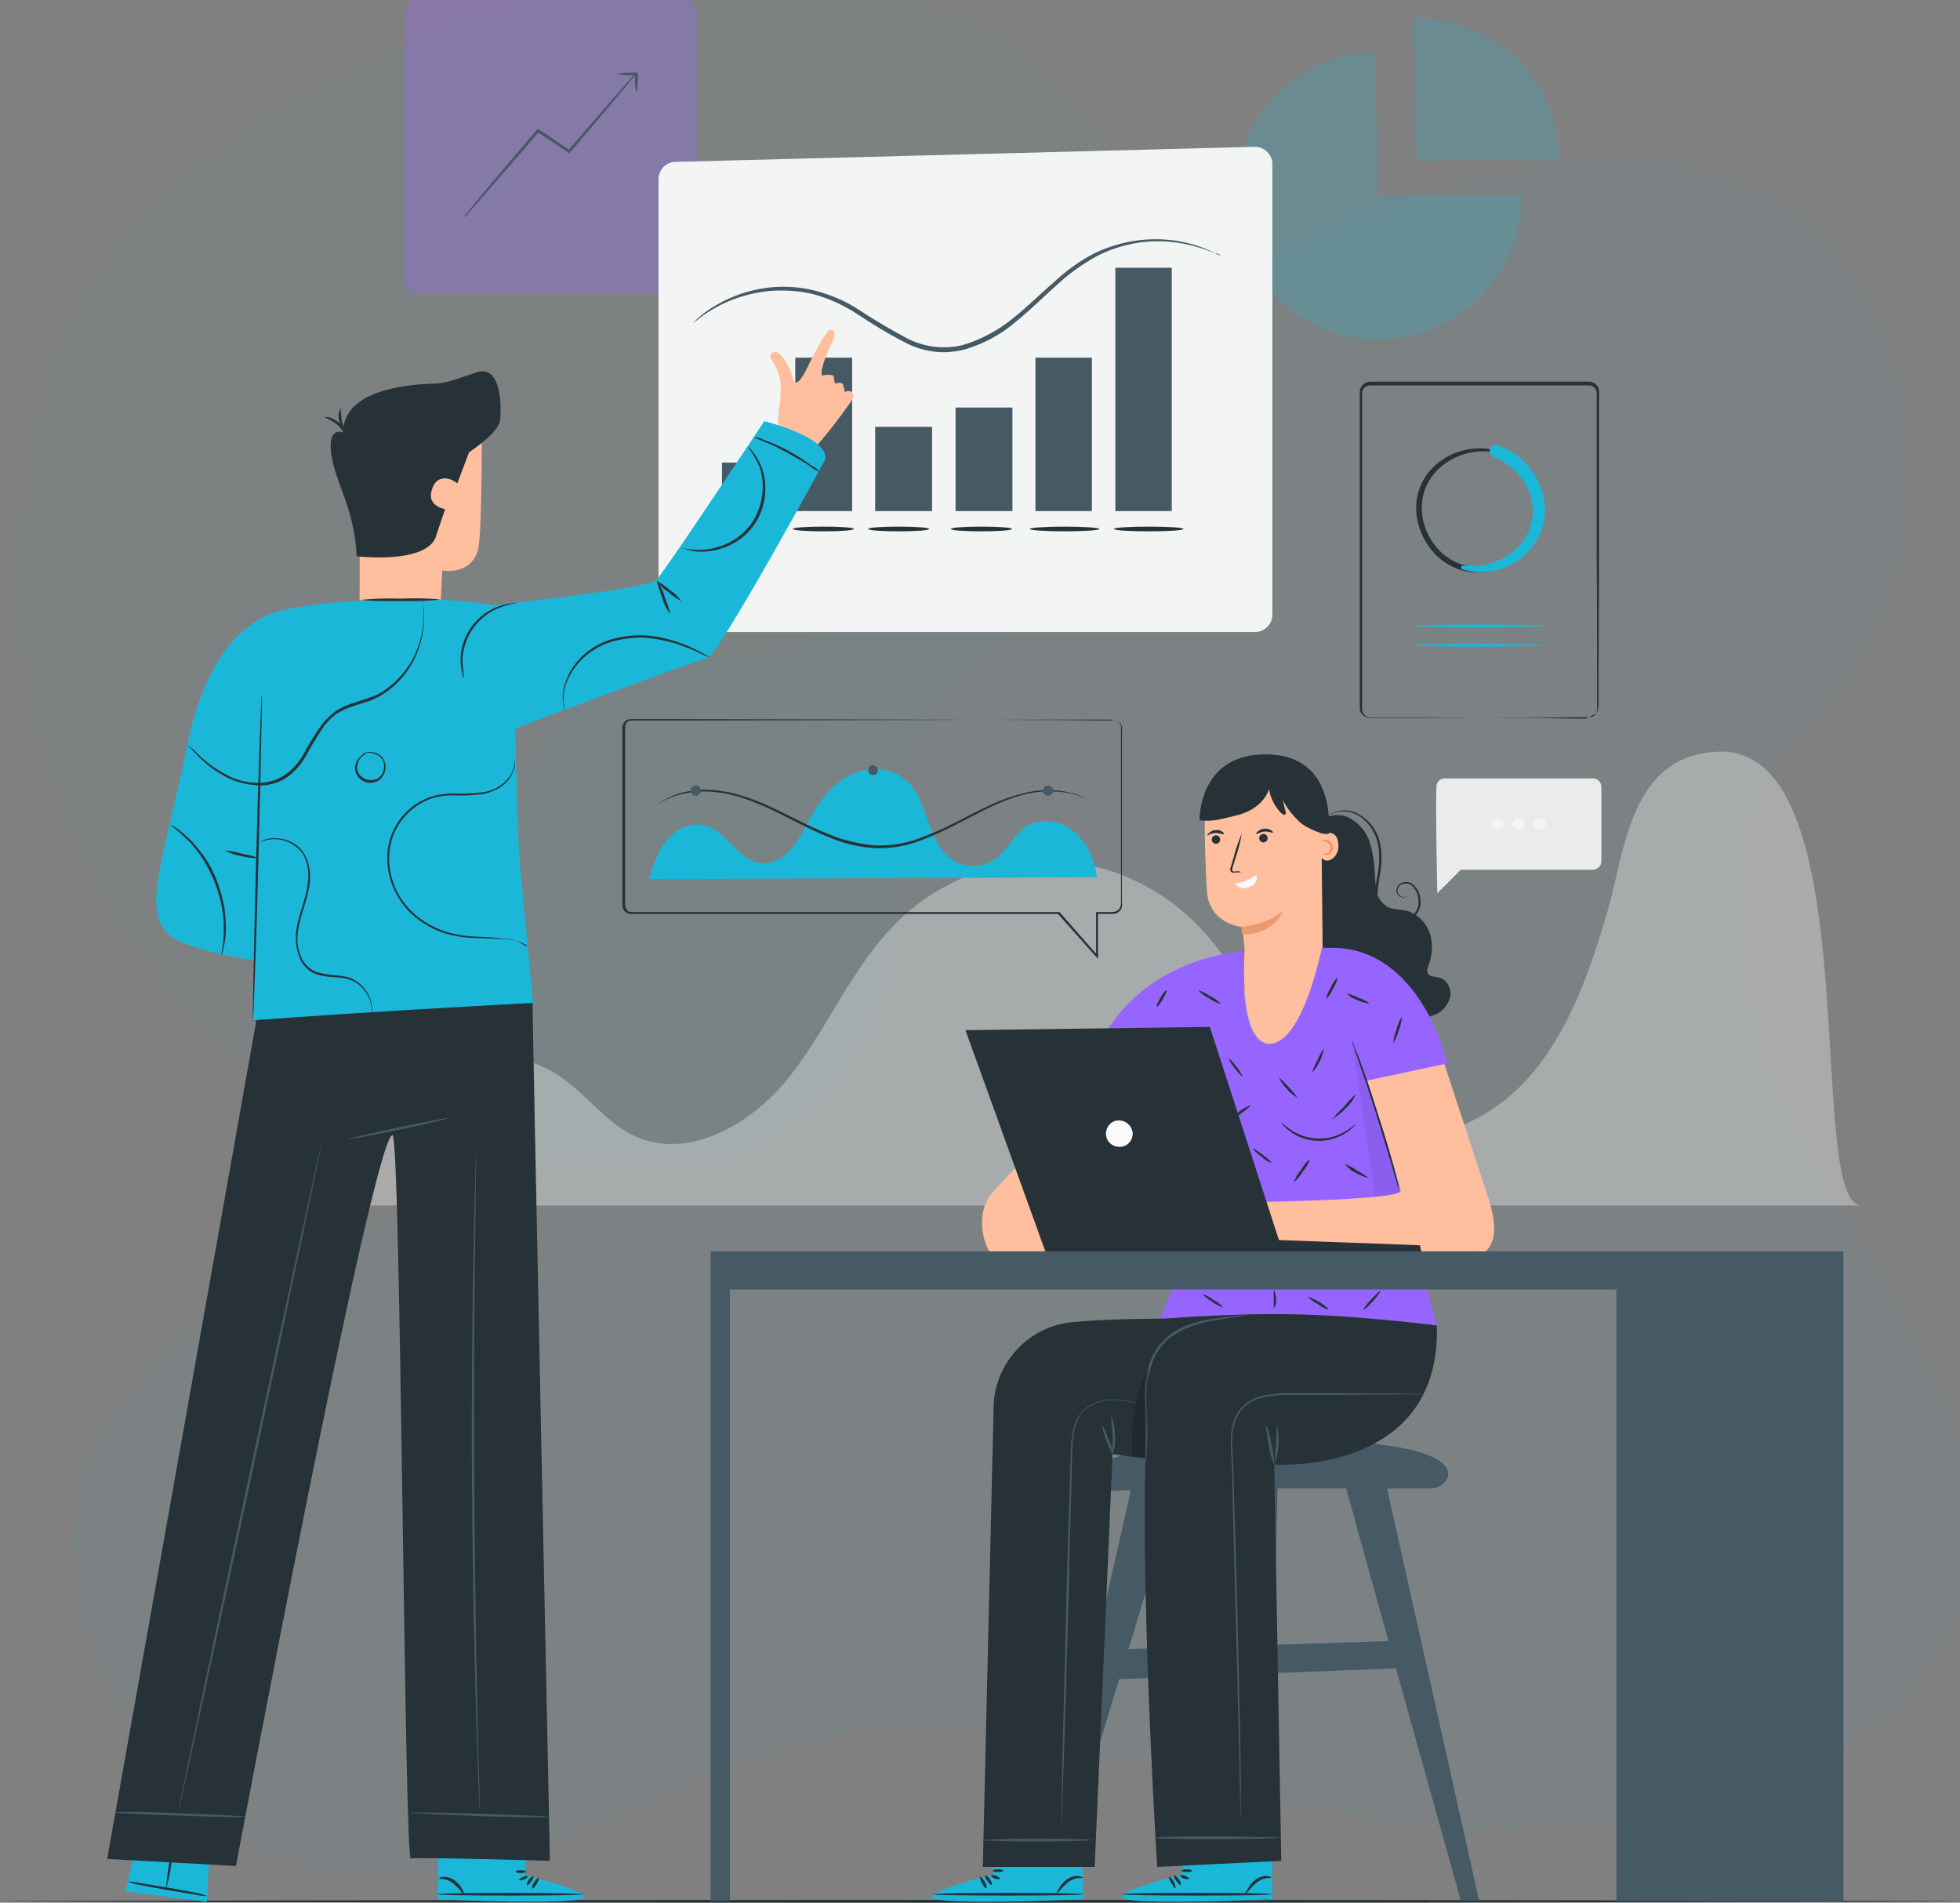 <svg width="545" height="529" viewBox="0 0 545 529" fill="none" xmlns="http://www.w3.org/2000/svg">
<rect x="0" y="0" width="545" height="529" fill="#808080" stroke="none"/>
<g id="Group">
<path id="Vector" opacity="0.03" d="M211.444 322.328C172.313 324.891 131.536 327.272 95.514 311.889C57.297 295.59 30.6 261.161 15.971 223.253C2.988 190.106 2.44 152.38 9.754 117.585C13.046 101.652 18.348 85.903 28.405 73.084C68.634 21.44 129.342 1.296 193.159 -3.1C223.879 -5.297 256.976 -4.931 282.21 12.65C305.432 28.949 316.952 56.785 327.558 83.156C334.872 101.652 342.186 122.896 333.592 140.843C320.427 167.763 280.381 169.228 262.096 193.036C243.993 216.294 254.05 250.539 245.456 278.742C237.044 306.944 207.787 327.638 178.347 325.99" fill="#2AB0D3"/>
<path id="Vector_2" opacity="0.04" d="M169.576 189.188C186.9 179.598 208.026 186.085 225.068 177.905C236.336 172.546 252.11 158.865 260.983 150.12C269.152 142.081 275.49 131.644 283.518 123.323C299.856 106.539 318.447 92.012 338.729 80.165C382.813 54.355 453.375 26.288 499.572 59.714C535.628 85.806 539.712 152.236 514.501 187.778C508.586 196.099 500.84 203.151 495.206 211.613C476.474 239.68 483.234 278.043 497.741 308.508C512.248 339.113 533.656 366.334 544.078 398.632C548.022 410.62 550.276 423.455 548.304 436.007C545.487 454.624 533.234 470.985 517.882 481.986C502.53 492.987 484.22 499.052 465.77 503.142C442.953 508.219 419.291 510.335 395.911 507.937C342.532 502.578 290.983 474.229 237.885 481.845C210.561 485.794 185.632 499.052 159.717 509.066C133.802 519.079 104.929 525.849 78.873 516.4C39.718 502.296 4.93 440.802 27.042 401.594C40.282 378.04 57.183 362.526 81.408 351.101C102.957 340.947 128.027 331.92 137.886 307.943C143.379 294.545 142.393 279.453 141.83 264.926C140.985 236.577 144.928 203.01 169.576 189.188Z" fill="#1BB7D9"/>
<path id="Vector_3" opacity="0.3" d="M115.927 0H190.162C192.123 0 193.822 1.57 193.822 3.664V77.983C193.822 79.945 192.253 81.646 190.162 81.646H115.927C113.967 81.646 112.398 80.076 112.398 77.983V3.664C112.398 1.57 113.967 0 115.927 0Z" fill="#9665FF"/>
<path id="Vector_4" opacity="0.21" d="M383.2 54.431H423.062C423.062 76.412 405.288 94.338 383.2 94.338C361.243 94.338 343.338 76.543 343.338 54.431C343.338 32.711 360.59 15.047 382.285 14.523L383.2 54.431Z" fill="#1BB7D9"/>
<path id="Vector_5" opacity="0.21" d="M393.917 44.749L393.002 4.842C403.588 4.842 413.913 8.898 421.624 16.094C429.074 23.552 433.387 33.496 433.648 44.095L393.917 44.749Z" fill="#1BB7D9"/>
<path id="Vector_6" opacity="0.37" d="M99.732 335.167C100.745 322.391 109.735 302.503 120.877 296.971C132.272 291.44 145.693 292.362 156.202 299.606C163.165 304.479 168.483 311.986 176.08 315.674C191.147 322.918 209.126 312.645 219.635 299.211C230.144 285.776 236.854 269.181 248.756 257.064C272.559 232.961 310.796 233.487 333.966 258.249C334.346 258.644 334.599 258.907 334.979 259.303C343.082 268.391 348.4 279.718 354.984 290.123C361.568 300.528 369.924 310.538 381.193 314.357C396.766 319.626 414.366 311.855 425.381 299.211C436.396 286.566 442.094 269.971 446.905 253.639C451.716 237.307 453.029 209.878 477.788 208.989C520.241 207.464 501.341 335.563 517.801 335.167L482.18 335.167L99.732 335.167Z" fill="#F0F0F0"/>
<path id="Vector_7" d="M176.83 20.15C173.955 20.15 171.733 20.281 171.733 20.543C173.171 20.936 174.739 21.066 176.177 20.936C175.916 21.197 175.524 21.59 175.131 22.113L171.211 26.562L158.141 41.609L152.652 37.814C151.606 37.16 150.691 36.506 149.777 35.982L149.515 35.852L149.254 36.113C143.503 42.917 138.275 48.936 134.616 53.385L130.303 58.618C129.78 59.273 129.257 59.927 128.865 60.581C129.519 60.058 130.041 59.534 130.564 58.88L135.008 53.777C138.798 49.459 143.895 43.571 149.646 36.898L152.26 38.599L158.01 42.394L158.272 42.656L158.533 42.394L171.603 26.954L175.393 22.375C175.916 21.721 176.177 21.328 176.438 21.066H176.569C176.438 22.636 176.569 24.076 176.961 25.646C177.223 25.646 177.353 23.422 177.353 20.674V20.281L176.83 20.15Z" fill="#455A64"/>
<path id="Vector_8" d="M399.405 218.639C399.144 225.967 399.667 248.341 399.667 248.341L406.201 241.799H442.927C444.234 241.799 445.279 240.752 445.279 239.443V218.77C445.279 217.462 444.234 216.415 442.927 216.415H401.758C400.451 216.415 399.536 217.331 399.405 218.639Z" fill="#EBEBEB"/>
<path id="Vector_9" d="M418.226 229.107C418.226 230.023 417.442 230.808 416.527 230.808C415.612 230.808 414.828 230.023 414.828 229.107C414.828 228.191 415.612 227.406 416.527 227.406C417.442 227.275 418.226 228.06 418.226 229.107C418.226 228.976 418.226 228.976 418.226 229.107Z" fill="#F3F4F4"/>
<path id="Vector_10" d="M424.107 229.107C424.107 230.023 423.323 230.808 422.408 230.808C421.493 230.808 420.709 230.023 420.709 229.107C420.709 228.191 421.493 227.406 422.408 227.406C423.323 227.275 424.107 228.06 424.107 229.107C424.107 228.976 424.107 228.976 424.107 229.107Z" fill="#F3F4F4"/>
<path id="Vector_11" d="M429.857 229.107C429.857 230.023 429.073 230.808 428.158 230.808C427.243 230.808 426.459 230.023 426.459 229.107C426.459 228.191 427.243 227.406 428.158 227.406C429.073 227.275 429.857 228.06 429.857 229.107Z" fill="#F3F4F4"/>
<g id="freepik  Floor  inject 2 1">
<path id="Vector_12" d="M545 528.607C545 528.738 422.93 529 272.5 529C122.07 529 0 528.738 0 528.607C0 528.477 121.939 528.215 272.5 528.215C423.061 528.215 545 528.477 545 528.607Z" fill="#263238"/>
</g>
<g id="freepik  Charts  inject 2 1">
<path id="Vector_13" d="M441.62 199.536C441.881 199.536 442.142 199.406 442.404 199.406C443.188 199.144 443.711 198.621 443.972 197.836C444.103 197.312 444.233 196.658 444.103 196.135C444.103 195.48 444.103 194.826 444.103 194.041C444.103 192.471 444.103 190.77 444.103 188.807C444.103 180.826 444.103 169.442 443.972 155.311C443.972 148.246 443.972 140.526 443.972 132.152C443.972 127.965 443.972 123.647 443.972 119.199C443.972 116.974 443.972 114.75 443.972 112.395C443.972 111.348 443.972 110.04 443.972 108.993C443.841 107.946 442.926 107.161 441.881 107.161H380.977C379.801 107.161 378.755 108.077 378.755 109.385C378.755 110.694 378.755 112.002 378.755 113.441V136.993C378.755 147.199 378.755 157.012 378.755 166.433C378.755 175.854 378.755 184.751 378.755 192.994V196.135C378.755 196.658 378.755 197.181 378.755 197.574C378.886 197.966 379.016 198.49 379.409 198.751C379.67 199.144 380.062 199.275 380.585 199.406C381.108 199.536 381.5 199.536 382.022 199.536H396.007L429.465 199.667L438.614 199.798H440.966L441.62 199.536C441.62 199.406 441.358 199.406 440.835 199.406H438.483L429.334 199.536L395.876 199.667H384.767H381.892C381.369 199.667 380.846 199.667 380.323 199.536C379.801 199.406 379.278 199.144 378.886 198.751C378.494 198.359 378.232 197.836 378.102 197.312C378.102 196.789 378.102 196.265 378.102 195.742V192.602C378.102 184.228 378.102 175.33 378.102 166.041C378.102 156.751 378.102 146.807 378.102 136.601C378.102 131.498 378.102 126.395 378.102 121.03V113.049C378.102 111.741 378.102 110.432 378.102 108.993C378.102 107.423 379.409 106.114 381.108 106.114H442.012C443.319 106.245 444.495 107.161 444.626 108.469C444.756 109.778 444.626 110.825 444.626 112.002V118.675C444.626 123.124 444.626 127.442 444.626 131.629C444.626 140.003 444.626 147.722 444.626 154.788C444.626 168.919 444.495 180.433 444.495 188.284C444.495 190.247 444.495 192.078 444.495 193.518C444.495 194.303 444.495 194.957 444.495 195.611C444.495 196.265 444.495 196.789 444.364 197.312C444.103 198.097 443.449 198.621 442.665 198.882C442.273 199.406 441.881 199.536 441.62 199.536Z" fill="#263238"/>
<path id="Vector_14" d="M415.48 125.087C406.593 123.124 396.791 127.965 394.308 137.124C391.955 145.891 397.706 156.227 406.593 158.583C415.611 160.807 424.76 155.835 428.027 147.068C431.164 137.648 425.152 127.573 416.003 124.563C414.958 124.171 414.566 125.872 415.611 126.264C423.322 129.143 428.942 137.517 426.59 145.891C424.368 153.872 415.088 159.237 407.116 157.143C399.405 155.05 394.439 146.807 395.484 139.218C396.66 129.797 406.593 124.171 415.48 125.741C415.742 125.61 415.873 125.217 415.48 125.087Z" fill="#263238"/>
<path id="Vector_15" d="M406.724 158.321C416.134 161.069 425.936 155.835 428.942 146.545C431.686 136.994 425.544 126.657 416.264 123.778C414.173 123.124 413.389 126.264 415.35 127.05C423.191 130.19 428.419 138.695 425.282 147.069C422.538 154.527 414.304 158.059 406.724 157.274C406.201 157.274 406.07 158.19 406.724 158.321Z" fill="#1BB7D9"/>
<path id="Vector_16" d="M429.336 174.021C429.336 174.152 421.232 174.414 411.3 174.414C401.367 174.414 393.264 174.283 393.264 174.021C393.264 173.76 401.367 173.629 411.3 173.629C421.232 173.629 429.336 173.76 429.336 174.021Z" fill="#1BB7D9"/>
<path id="Vector_17" d="M429.336 179.387C429.336 179.518 421.232 179.779 411.3 179.779C401.367 179.779 393.264 179.648 393.264 179.387C393.264 179.125 401.367 178.994 411.3 178.994C421.232 178.994 429.336 179.256 429.336 179.387Z" fill="#1BB7D9"/>
<path id="Vector_18" d="M183.105 49.851V170.882C183.105 173.629 185.327 175.723 187.941 175.723H348.958C351.703 175.723 353.794 173.499 353.794 170.882V45.664C353.794 42.917 351.572 40.823 348.958 40.823H348.827L187.81 45.01C185.197 45.01 183.105 47.235 183.105 49.851Z" fill="#F3F4F4"/>
<path id="Vector_19" d="M339.416 71.049C339.416 71.179 337.325 70.002 333.404 68.824C327.914 67.123 322.033 66.6 316.283 67.516C312.362 68.17 308.572 69.348 305.043 71.179C300.991 73.404 297.332 76.021 293.934 79.161C290.274 82.432 286.745 85.965 282.563 89.367C278.381 93.03 273.414 95.647 268.056 97.217C265.311 97.871 262.436 98.133 259.561 97.741C256.816 97.348 254.202 96.563 251.719 95.255C247.145 92.899 242.832 90.282 238.519 87.404C234.729 84.918 230.546 82.955 226.103 81.778C222.313 80.862 218.261 80.6 214.34 80.862C208.59 81.385 202.97 83.086 198.003 86.096C194.474 88.189 192.906 89.89 192.775 89.759C193.167 89.367 193.56 88.974 193.952 88.582C195.128 87.535 196.435 86.488 197.742 85.703C206.237 80.208 216.562 78.376 226.364 80.731C230.938 81.909 235.251 83.74 239.172 86.357C243.355 89.105 247.798 91.722 252.242 94.077C257.078 96.563 262.567 97.217 267.795 95.909C273.022 94.339 277.727 91.722 281.91 88.32C285.961 85.049 289.621 81.385 293.28 78.245C296.678 75.105 300.468 72.357 304.651 70.263C308.31 68.562 312.231 67.385 316.152 66.862C322.033 66.076 327.914 66.6 333.534 68.562C335.103 69.086 336.54 69.74 337.847 70.394C338.501 70.394 339.024 70.656 339.416 71.049Z" fill="#455A64"/>
<path id="Vector_20" d="M236.951 99.441H221.137V142.096H236.951V99.441Z" fill="#455A64"/>
<path id="Vector_21" d="M303.605 99.441H287.922V142.096H303.605V99.441Z" fill="#455A64"/>
<path id="Vector_22" d="M325.824 74.45H310.141V142.096H325.824V74.45Z" fill="#455A64"/>
<path id="Vector_23" d="M216.562 128.619H200.748V143.012H216.562V128.619Z" fill="#455A64"/>
<path id="Vector_24" d="M259.17 118.675H243.355V142.096H259.17V118.675Z" fill="#455A64"/>
<path id="Vector_25" d="M281.517 113.311H265.703V142.096H281.517V113.311Z" fill="#455A64"/>
<path id="Vector_26" d="M237.475 147.068C237.475 147.461 233.685 147.723 228.98 147.723C224.275 147.723 220.484 147.461 220.484 147.068C220.484 146.676 224.275 146.414 228.98 146.414C233.685 146.414 237.475 146.676 237.475 147.068Z" fill="#263238"/>
<path id="Vector_27" d="M217.869 147.068C217.869 147.461 214.079 147.723 209.374 147.723C204.669 147.723 200.879 147.461 200.879 147.068C200.879 146.676 204.669 146.414 209.374 146.414C214.079 146.414 217.869 146.676 217.869 147.068Z" fill="#263238"/>
<path id="Vector_28" d="M329.091 147.068C329.091 147.461 324.778 147.723 319.419 147.723C314.061 147.723 309.748 147.461 309.748 147.068C309.748 146.676 314.061 146.414 319.419 146.414C324.778 146.414 329.091 146.676 329.091 147.068Z" fill="#263238"/>
<path id="Vector_29" d="M296.025 147.723C301.366 147.723 305.696 147.43 305.696 147.068C305.696 146.707 301.366 146.414 296.025 146.414C290.684 146.414 286.354 146.707 286.354 147.068C286.354 147.43 290.684 147.723 296.025 147.723Z" fill="#263238"/>
<path id="Vector_30" d="M281.387 147.068C281.387 147.461 277.597 147.723 272.892 147.723C268.187 147.723 264.396 147.461 264.396 147.068C264.396 146.676 268.187 146.414 272.892 146.414C277.597 146.414 281.387 146.676 281.387 147.068Z" fill="#263238"/>
<path id="Vector_31" d="M258.385 147.068C258.385 147.461 254.595 147.723 249.89 147.723C245.185 147.723 241.395 147.461 241.395 147.068C241.395 146.676 245.185 146.414 249.89 146.414C254.595 146.414 258.385 146.676 258.385 147.068Z" fill="#263238"/>
<path id="Vector_32" d="M309.748 200.19H310.01C310.271 200.19 310.533 200.321 310.794 200.452C311.186 200.714 311.578 200.975 311.709 201.368C311.97 201.891 312.101 202.546 311.97 203.2C311.97 205.948 311.97 210.004 311.97 215.237C311.97 220.471 311.97 226.882 311.97 234.341C311.97 238.135 311.97 242.06 311.97 246.247V251.088C312.101 251.743 311.97 252.266 311.709 252.789C311.447 253.313 310.925 253.705 310.271 253.967C309.748 254.098 309.095 254.098 308.441 254.098H305.043L305.305 253.836C305.305 257.631 305.305 261.687 305.305 265.874V266.528L304.782 266.005L294.065 253.967L294.326 254.098H184.281H176.57C176.178 254.098 175.786 254.098 175.263 254.098C174.74 254.098 174.348 253.836 173.956 253.575C173.564 253.313 173.302 252.789 173.172 252.397C173.041 252.135 173.041 251.874 173.041 251.612V223.742C173.041 217.331 173.041 210.92 173.041 204.639V202.284C173.041 201.368 173.564 200.583 174.348 200.19C174.74 199.929 175.263 199.929 175.655 199.929H188.071L251.328 200.06L293.934 200.19L305.566 200.321H308.572L309.748 200.19L308.703 200.06H305.697H294.065L251.458 200.19L188.202 200.321H175.786C175.394 200.321 175.132 200.321 174.871 200.452C174.217 200.714 173.825 201.368 173.825 202.022V223.742C173.825 230.284 173.825 236.827 173.825 243.5V251.088C173.825 251.481 173.825 251.874 173.956 252.266C174.087 252.659 174.217 252.92 174.479 253.182C174.74 253.444 175.132 253.575 175.524 253.575H184.412H294.457H294.588L294.718 253.705L305.305 265.743L304.782 265.874C304.782 261.687 304.782 257.631 304.782 253.836V253.575H308.441C308.964 253.575 309.487 253.575 310.141 253.444C310.663 253.313 311.055 252.92 311.317 252.528C311.578 252.135 311.709 251.612 311.709 250.958C311.709 250.434 311.709 249.911 311.709 249.257V245.986C311.709 241.799 311.709 237.742 311.709 234.079C311.709 226.621 311.709 220.209 311.709 214.976C311.709 209.742 311.709 205.686 311.709 202.938C311.84 202.284 311.709 201.761 311.447 201.237C311.317 200.845 310.925 200.583 310.533 200.321C310.402 200.321 310.01 200.19 309.748 200.19Z" fill="#263238"/>
<path id="Vector_33" d="M180.49 244.415C181.536 240.621 182.843 236.696 185.457 233.555C188.071 230.415 192.122 228.452 196.043 229.499C202.186 231.069 205.061 239.182 211.334 239.967C214.732 240.49 218.131 238.397 220.352 235.649C222.574 232.901 224.012 229.761 225.711 226.621C228.325 222.041 231.723 217.854 236.428 215.499C241.133 213.144 247.145 213.144 251.327 216.415C258.385 221.91 257.339 234.21 264.919 239.051C268.579 241.406 273.415 241.275 276.943 238.658C280.342 236.172 281.91 231.985 285.439 229.761C289.49 227.144 295.11 228.191 298.77 231.331C302.429 234.471 304.389 239.182 305.043 243.892" fill="#1BB7D9"/>
<path id="Vector_34" d="M302.43 222.303C302.3 222.303 302.169 222.303 302.169 222.173L301.254 221.78C300.078 221.257 298.901 220.864 297.725 220.602C293.282 219.687 288.707 219.817 284.394 220.995C281.388 221.78 278.513 222.958 275.638 224.266C272.632 225.705 269.495 227.406 266.097 229.107C262.568 230.939 258.909 232.64 255.249 233.948C251.198 235.388 246.885 236.042 242.572 235.78C238.259 235.388 234.077 234.341 230.156 232.64C226.365 231.07 222.706 229.238 219.439 227.537C212.773 224.135 206.369 221.257 200.749 220.472C196.306 219.687 191.731 219.948 187.418 221.387C185.85 221.911 184.412 222.696 182.975 223.612C183.105 223.481 183.105 223.481 183.236 223.35L184.02 222.827C185.066 222.173 186.111 221.649 187.288 221.126C191.601 219.556 196.175 219.163 200.749 219.948C206.5 220.733 212.904 223.481 219.569 226.883C222.967 228.584 226.496 230.416 230.286 231.855C234.207 233.556 238.259 234.472 242.572 234.995C246.754 235.257 250.936 234.734 254.988 233.294C258.647 231.986 262.307 230.416 265.836 228.584C269.234 226.883 272.37 225.182 275.507 223.743C278.382 222.434 281.258 221.387 284.394 220.602C288.838 219.425 293.412 219.294 297.856 220.472C299.424 220.733 300.993 221.518 302.43 222.303Z" fill="#263238"/>
<path id="Vector_35" d="M244.139 214.06C244.139 214.845 243.616 215.5 242.832 215.5C242.048 215.5 241.395 214.976 241.395 214.191C241.395 213.406 241.917 212.752 242.701 212.752C243.486 212.752 244.008 213.275 244.139 214.06Z" fill="#455A64"/>
<path id="Vector_36" d="M194.868 219.817C194.868 220.602 194.214 221.257 193.43 221.257C192.646 221.257 191.992 220.602 191.992 219.817C191.992 219.032 192.646 218.378 193.43 218.378C194.214 218.378 194.737 218.901 194.868 219.556C194.868 219.686 194.868 219.817 194.868 219.817Z" fill="#455A64"/>
<path id="Vector_37" d="M292.889 219.817C292.889 220.602 292.236 221.257 291.451 221.257C290.667 221.257 290.014 220.602 290.014 219.817C290.014 219.032 290.667 218.378 291.451 218.378C292.236 218.509 292.889 219.032 292.889 219.817Z" fill="#455A64"/>
</g>
<g id="freepik  character 2  inject 2 1">
<path id="Vector_38" d="M385.682 413.858H397.967C403.718 413.858 415.872 398.811 349.479 400.512C305.827 401.69 302.951 408.101 305.173 411.895C306.219 413.596 308.179 414.643 310.27 414.512C311.316 414.381 312.754 414.381 314.453 414.381L313.407 418.961L289.098 526.514L293.28 526.122L311.185 466.85L345.427 465.541L347.388 528.477H352.746L354.053 465.149H354.184L357.843 465.018L388.165 463.84L406.201 528.477H411.298L385.682 413.858ZM313.799 458.476L325.823 418.961L327.13 414.512C332.096 414.512 337.978 414.381 343.859 414.381L345.166 457.56L313.799 458.476ZM358.889 457.167H357.582L354.315 457.298L355.23 413.858H374.311L386.074 456.251L358.889 457.167Z" fill="#455A64"/>
<g  >
<path id="laptop-light" d="M276.159 521.15V507.28L300.991 507.149L301.121 527.953L299.553 528.084C292.626 528.477 264.657 529.393 259.952 527.953C255.117 526.383 276.159 521.15 276.159 521.15Z" fill="#1BB7D9"/>
</g>
<path id="Vector_40" d="M259.561 526.645C259.561 526.907 268.84 527.038 280.341 527.038C291.842 527.038 301.122 526.907 301.122 526.645C301.122 526.384 291.842 526.253 280.341 526.253C268.84 526.253 259.561 526.384 259.561 526.645Z" fill="#263238"/>
<path id="Vector_41" d="M275.767 524.029C276.029 523.898 275.767 523.244 275.245 522.459C274.722 521.673 274.068 521.281 273.938 521.543C273.807 521.804 274.068 522.328 274.591 522.982C275.114 523.636 275.506 524.159 275.767 524.029Z" fill="#263238"/>
<path id="Vector_42" d="M274.198 524.944C274.459 524.814 274.329 524.028 273.806 523.113C273.283 522.197 272.63 521.673 272.499 521.804C272.368 521.935 272.63 522.72 273.022 523.505C273.414 524.29 273.936 525.075 274.198 524.944Z" fill="#263238"/>
<path id="Vector_43" d="M293.672 526.514C293.803 526.514 294.195 526.252 294.717 525.598C295.371 524.813 296.155 524.028 296.939 523.374C297.723 522.72 298.638 522.327 299.684 522.196C300.468 522.065 300.991 522.196 300.991 522.065C300.991 521.935 300.599 521.673 299.684 521.542C298.508 521.542 297.462 521.935 296.547 522.589C295.632 523.243 294.979 524.159 294.456 525.075C293.803 525.991 293.672 526.514 293.672 526.514Z" fill="#263238"/>
<path id="Vector_44" d="M275.636 521.411C275.505 521.542 275.897 522.065 276.682 522.327C277.466 522.589 277.989 522.458 278.119 522.327C278.25 522.196 277.597 521.804 277.074 521.542C276.551 521.28 275.767 521.28 275.636 521.411Z" fill="#263238"/>
<path id="Vector_45" d="M276.029 520.104C276.029 520.365 276.683 520.496 277.467 520.496C278.251 520.496 279.035 520.365 278.905 520.104C278.774 519.842 278.251 519.711 277.467 519.711C276.683 519.711 276.16 519.842 276.029 520.104Z" fill="#263238"/>
<path id="Vector_46" d="M328.698 521.15V507.28L353.661 507.149L353.792 527.953L352.223 528.084C345.296 528.477 317.328 529.393 312.753 527.953C307.656 526.383 328.698 521.15 328.698 521.15Z" fill="#1BB7D9"/>
<path id="Vector_47" d="M312.102 526.645C312.102 526.907 321.381 527.038 332.882 527.038C344.383 527.038 353.663 526.907 353.663 526.645C353.663 526.384 344.383 526.253 332.882 526.253C321.512 526.253 312.102 526.384 312.102 526.645Z" fill="#263238"/>
<path id="Vector_48" d="M328.306 524.029C328.568 523.898 328.306 523.244 327.784 522.459C327.261 521.673 326.607 521.281 326.477 521.543C326.346 521.804 326.607 522.328 327.13 522.982C327.653 523.636 328.045 524.159 328.306 524.029Z" fill="#263238"/>
<path id="Vector_49" d="M326.738 524.944C327 524.814 326.869 524.028 326.346 523.113C325.823 522.197 325.17 521.673 325.039 521.804C324.908 521.935 325.17 522.72 325.693 523.505C326.215 524.29 326.477 525.075 326.738 524.944Z" fill="#263238"/>
<path id="Vector_50" d="M346.212 526.514C346.343 526.514 346.735 526.252 347.258 525.598C347.911 524.813 348.696 524.028 349.48 523.374C350.264 522.72 351.179 522.327 352.224 522.196C353.009 522.065 353.531 522.196 353.531 522.065C353.531 521.935 353.139 521.673 352.224 521.542C351.048 521.542 350.003 521.935 349.088 522.589C348.173 523.243 347.519 524.159 346.997 525.075C346.343 525.991 346.082 526.514 346.212 526.514Z" fill="#263238"/>
<path id="Vector_51" d="M328.175 521.411C328.044 521.542 328.437 522.065 329.221 522.327C330.005 522.589 330.528 522.458 330.658 522.327C330.789 522.196 330.136 521.804 329.613 521.542C329.09 521.28 328.306 521.28 328.175 521.411Z" fill="#263238"/>
<path id="Vector_52" d="M328.568 520.104C328.568 520.365 329.222 520.496 330.006 520.496C330.79 520.496 331.574 520.365 331.444 520.104C331.313 519.842 330.79 519.711 330.006 519.711C329.222 519.711 328.568 519.842 328.568 520.104Z" fill="#263238"/>
<path id="Vector_53" d="M400.058 271.762C399.013 271.5 397.706 271.631 397.183 270.846C396.529 270.061 397.052 269.014 397.314 268.098C398.359 265.22 398.49 261.949 397.444 259.07C396.66 257.107 395.353 255.537 393.654 254.36C393.916 254.098 394.177 253.836 394.308 253.575C394.83 252.659 395.092 251.743 394.961 250.696C395.092 248.864 394.308 247.163 393.001 245.986C391.824 244.939 390.125 244.939 388.949 245.986C388.165 246.771 388.034 248.079 388.818 248.995C388.818 248.995 388.818 248.995 388.949 249.126C389.472 249.519 390.256 249.649 390.91 249.388C391.302 249.126 391.432 248.864 391.432 248.864C391.302 248.995 391.04 249.126 390.91 249.257C390.256 249.519 389.603 249.388 389.08 248.864C388.426 248.21 388.426 247.033 389.08 246.378L389.211 246.247C390.256 245.332 391.824 245.462 392.739 246.378C393.916 247.556 394.438 249.126 394.438 250.827C394.438 251.743 394.177 252.659 393.785 253.313C393.654 253.575 393.393 253.836 393.131 254.098C392.478 253.706 391.694 253.313 390.91 253.182C389.211 252.79 387.381 252.92 385.812 252.135C384.506 251.35 383.591 250.173 383.068 248.864C383.068 248.733 383.068 248.603 383.068 248.341C383.199 246.117 383.591 243.761 383.983 241.537C384.244 239.313 384.244 237.088 383.852 234.995C383.199 231.2 380.977 228.06 377.579 226.228C375.357 225.051 372.612 225.051 370.39 226.098C369.737 226.359 369.214 226.752 368.691 227.275L368.43 227.537C367.646 227.929 366.992 228.453 366.47 229.107L362.418 265.481L391.955 283.538C394.308 283.407 396.53 283.014 398.751 282.229C400.973 281.444 402.541 279.612 403.195 277.388C403.718 274.771 402.411 272.416 400.058 271.762ZM380.715 233.686C379.67 230.808 377.448 228.453 374.703 227.144C372.743 226.359 370.652 226.49 368.691 227.275C369.214 226.883 369.737 226.49 370.39 226.228C372.612 225.312 375.226 225.443 377.317 226.49C380.454 228.322 382.545 231.331 383.199 234.995C383.591 237.088 383.591 239.182 383.329 241.275C383.199 242.976 382.676 244.546 382.545 246.378C382.414 245.201 382.284 243.892 382.284 242.584C382.153 239.574 381.63 236.565 380.715 233.686Z" fill="#263238"/>
<path id="Vector_54" d="M371.96 233.556C371.829 232.902 371.437 232.247 370.784 231.855C369.607 231.331 368.431 231.331 367.255 231.724V223.35L351.049 210.135L342.292 214.714C337.718 217.069 334.842 221.78 334.973 227.014C334.973 233.687 335.234 242.846 335.627 248.079C336.411 256.977 345.429 257.762 345.429 257.762C345.429 257.762 345.821 260.902 346.082 264.173C346.082 264.173 344.122 290.473 353.401 290.211C360.197 290.08 364.772 275.687 366.732 268.098L367.778 263.911V263.65V263.519L367.516 238.528L367.778 238.789C368.431 239.313 369.215 239.444 369.869 239.051C370.914 238.659 371.568 237.743 371.96 236.696C372.221 235.78 372.221 234.602 371.96 233.556Z" fill="#FFBE9D"/>
<path id="Vector_55" d="M336.934 233.425C336.934 234.079 337.456 234.602 338.11 234.602C338.763 234.602 339.286 234.079 339.286 233.425C339.286 232.77 338.763 232.247 338.11 232.247C337.456 232.247 336.934 232.77 336.934 233.425Z" fill="#263238"/>
<path id="Vector_56" d="M335.756 232.247C335.887 232.378 336.671 231.593 337.978 231.593C339.285 231.593 340.069 232.116 340.33 231.855C340.461 231.724 340.2 231.462 339.808 231.2C339.285 230.808 338.631 230.677 337.978 230.808C337.324 230.808 336.671 231.07 336.279 231.593C335.756 231.855 335.625 232.116 335.756 232.247Z" fill="#263238"/>
<path id="Vector_57" d="M350.133 233.033C350.133 233.687 350.656 234.211 351.309 234.211C351.963 234.211 352.485 233.687 352.485 233.033C352.485 232.379 351.963 231.855 351.309 231.855C350.525 231.986 350.133 232.379 350.133 233.033Z" fill="#263238"/>
<path id="Vector_58" d="M349.348 231.855C349.479 231.986 350.263 231.332 351.57 231.201C352.877 231.07 353.792 231.724 353.922 231.463C354.053 231.332 353.792 231.07 353.399 230.809C352.223 230.154 350.786 230.285 349.871 231.07C349.348 231.463 349.217 231.724 349.348 231.855Z" fill="#263238"/>
<path id="Vector_59" d="M345.166 242.454C344.513 242.585 343.859 242.585 343.206 242.585C343.075 242.585 342.814 242.585 342.683 242.585C342.421 242.585 342.291 242.323 342.16 242.192C342.029 241.8 342.029 241.276 342.291 240.884L343.075 238.267C343.598 236.042 344.382 233.818 345.297 231.725C344.905 233.949 344.382 236.173 343.598 238.398L342.814 241.015C342.683 241.276 342.552 241.669 342.683 242.061C342.683 242.323 343.075 242.323 343.336 242.323C343.859 242.192 344.513 242.192 345.166 242.454Z" fill="#263238"/>
<path id="Vector_60" d="M349.348 243.37C349.479 243.239 345.819 245.594 343.336 245.594C344.251 246.902 345.95 247.295 347.387 246.641C348.825 246.248 349.74 244.809 349.348 243.37Z" fill="#FAFAFA"/>
<path id="Vector_61" d="M345.166 257.631C349.348 257.37 353.4 255.93 356.798 253.313C356.798 253.313 354.315 259.987 345.297 259.725L345.166 257.631Z" fill="#EB996E"/>
<path id="Vector_62" d="M333.534 228.061C337.455 228.584 340.199 227.537 344.12 226.621C347.91 225.705 351.57 223.219 352.877 219.425C353.269 221.911 354.445 224.135 356.144 225.967C356.536 226.36 357.19 226.752 357.451 226.36C357.582 226.098 357.582 225.836 357.451 225.574L356.667 222.434C357.974 224.92 359.804 227.145 361.895 228.976C364.117 230.677 370.651 233.425 369.606 230.808C369.344 230.154 371.566 210.004 352.354 209.742C333.142 209.35 333.534 228.061 333.534 228.061Z" fill="#263238"/>
<path id="Vector_63" d="M367.516 233.818C367.516 233.818 367.908 233.294 368.692 233.425C369.868 233.556 370.783 234.603 370.652 235.78C370.652 236.304 370.391 236.827 369.999 237.22C369.607 237.481 369.215 237.743 368.692 237.743C367.908 237.743 367.516 237.351 367.516 237.351C367.516 237.351 368.038 237.481 368.561 237.351C369.476 237.22 370.129 236.304 369.868 235.388C369.737 234.734 369.215 234.21 368.561 234.08C367.908 233.687 367.516 233.818 367.516 233.818Z" fill="#EB996E"/>
<path id="Vector_64" d="M399.274 296.491L402.541 295.837C402.541 295.837 395.353 263.519 370.39 263.519H367.515V263.649V263.911L366.469 268.098C364.509 275.687 359.934 289.949 353.138 290.211C344.512 290.472 345.688 267.575 345.819 264.434C345.558 264.434 345.427 264.565 345.166 264.565C345.166 264.565 317.981 266.005 305.957 289.949L326.868 305.258L331.965 302.117C331.965 302.117 333.664 335.744 330.789 344.903C327.522 355.24 322.555 366.754 322.555 366.754C345.558 364.922 371.697 365.969 399.535 368.586L380.976 300.155C387.25 299.893 393.392 298.585 399.274 296.491Z" fill="#9665FF"/>
<path id="Vector_65" d="M376.925 312.585C376.925 312.585 376.794 312.847 376.272 313.37C375.618 314.024 374.965 314.548 374.311 314.94C369.475 318.08 363.071 317.949 358.497 314.417C357.844 313.893 357.19 313.37 356.667 312.716C356.275 312.192 356.145 311.931 356.145 311.931C356.145 311.931 357.059 312.847 358.758 314.024C363.333 317.164 369.345 317.426 374.05 314.548C375.88 313.501 376.794 312.585 376.925 312.585Z" fill="#263238"/>
<path id="Vector_66" d="M388.95 330.511C388.689 329.987 388.558 329.464 388.428 328.94C388.036 327.763 387.643 326.324 387.121 324.492C385.944 320.697 384.507 315.594 382.677 309.837C380.847 304.08 379.148 298.977 377.841 295.314C377.319 293.613 376.796 292.043 376.404 290.865C376.142 290.342 376.012 289.818 375.881 289.164C376.142 289.687 376.404 290.211 376.534 290.734C376.926 291.781 377.58 293.22 378.233 295.052C379.54 298.716 381.37 303.819 383.2 309.576C385.03 315.333 386.467 320.566 387.513 324.361C388.036 326.324 388.428 327.763 388.689 328.94C388.82 329.464 388.95 329.987 388.95 330.511Z" fill="#263238"/>
<path id="Vector_67" d="M380.845 278.959C379.669 278.959 378.493 278.566 377.447 278.043C376.271 277.65 375.356 277.127 374.441 276.211C375.618 276.473 376.663 276.865 377.709 277.389C378.885 277.781 379.931 278.304 380.845 278.959Z" fill="#263238"/>
<path id="Vector_68" d="M387.381 290.08C387.512 288.772 387.773 287.463 388.296 286.286C388.557 284.977 389.08 283.8 389.864 282.622C389.733 283.931 389.472 285.239 388.949 286.417C388.557 287.856 388.034 289.033 387.381 290.08Z" fill="#263238"/>
<path id="Vector_69" d="M364.902 298.193C365.164 297.015 365.686 295.837 366.34 294.791C366.732 293.613 367.386 292.566 368.17 291.52C367.647 294.006 366.601 296.23 364.902 298.193Z" fill="#263238"/>
<path id="Vector_70" d="M360.851 305.258C359.675 304.604 358.629 303.819 357.845 302.772C356.93 301.856 356.146 300.809 355.623 299.501C357.583 301.333 359.282 303.165 360.851 305.258Z" fill="#263238"/>
<path id="Vector_71" d="M377.056 304.211C376.402 305.65 375.487 306.959 374.311 308.005C373.396 309.052 372.22 309.968 371.044 310.753L370.129 311.407L370.913 310.622C371.044 310.491 371.174 310.361 371.305 310.361C371.305 310.361 371.305 310.491 371.174 310.753L370.913 310.622C371.305 310.099 372.481 308.921 373.788 307.613C374.834 306.304 375.879 305.127 377.056 304.211Z" fill="#263238"/>
<path id="Vector_72" d="M380.585 327.501C379.278 327.24 378.102 326.716 376.926 326.062C375.75 325.539 374.704 324.623 373.92 323.576C375.096 324.1 376.272 324.623 377.318 325.408C378.494 326.062 379.54 326.716 380.585 327.501Z" fill="#263238"/>
<path id="Vector_73" d="M364.248 322.268C363.856 323.576 363.203 324.623 362.288 325.67C361.634 326.847 360.72 327.894 359.805 328.679C360.197 327.37 360.85 326.193 361.765 325.277C362.419 324.099 363.203 323.053 364.248 322.268Z" fill="#263238"/>
<path id="Vector_74" d="M353.53 323.315C352.484 322.922 351.57 322.399 350.785 321.614C349.348 320.567 348.302 319.52 348.433 319.389C348.564 319.258 349.74 320.043 351.178 321.09C352.615 322.137 353.53 323.053 353.53 323.315Z" fill="#263238"/>
<path id="Vector_75" d="M347.65 307.352C347.781 307.482 346.735 308.398 345.297 309.445C343.86 310.492 342.684 311.146 342.684 310.884C342.684 310.623 343.598 309.838 344.905 308.791C345.82 308.137 346.735 307.613 347.65 307.352Z" fill="#263238"/>
<path id="Vector_76" d="M345.428 299.239C345.297 299.37 344.382 298.323 343.337 297.015C342.291 295.706 341.638 294.529 341.769 294.398C341.899 294.267 342.814 295.314 343.86 296.622C344.905 298.061 345.559 299.108 345.428 299.239Z" fill="#263238"/>
<path id="Vector_77" d="M368.691 277.781C368.953 276.604 369.345 275.557 369.998 274.641C370.39 273.594 371.044 272.548 371.959 271.763C371.697 272.94 371.305 273.987 370.652 274.903C370.129 276.081 369.606 276.996 368.691 277.781Z" fill="#263238"/>
<path id="Vector_78" d="M339.547 279.22C338.37 278.828 337.194 278.304 336.149 277.519C334.972 276.996 334.057 276.211 333.143 275.295C334.319 275.687 335.495 276.211 336.541 276.996C337.717 277.519 338.762 278.304 339.547 279.22Z" fill="#263238"/>
<path id="Vector_79" d="M324.386 275.295C324.516 275.426 324.124 276.472 323.34 277.781C322.556 279.089 321.902 280.005 321.641 279.874C321.38 279.743 322.033 278.697 322.687 277.388C323.34 276.08 324.255 275.164 324.386 275.295Z" fill="#263238"/>
<path id="Vector_80" d="M340.199 363.614C337.978 362.698 336.017 361.389 334.188 359.688C335.364 360.081 336.409 360.604 337.324 361.389C338.5 361.913 339.415 362.698 340.199 363.614Z" fill="#263238"/>
<path id="Vector_81" d="M383.852 358.904C383.983 359.034 383.068 360.343 381.761 361.782C380.454 363.221 379.278 364.268 379.147 364.137C379.016 364.006 379.931 362.698 381.238 361.259C382.676 359.82 383.722 358.773 383.852 358.904Z" fill="#263238"/>
<path id="Vector_82" d="M354.184 363.876C354.184 362.175 354.184 360.344 354.184 358.643C354.314 358.643 354.837 359.82 354.837 361.259C354.968 362.175 354.706 363.091 354.184 363.876Z" fill="#263238"/>
<path id="Vector_83" d="M369.606 364.137C368.429 363.876 367.384 363.352 366.469 362.567C365.423 362.044 364.378 361.39 363.594 360.474C365.816 361.259 367.907 362.436 369.606 364.137Z" fill="#263238"/>
<path id="Vector_84" d="M399.667 368.586C399.406 368.586 399.144 368.586 398.883 368.586L396.661 368.455L388.427 367.67C381.5 367.016 371.829 366.231 361.243 365.969C350.656 365.839 340.985 365.969 333.927 366.362L325.693 366.754L323.472 366.885C323.21 366.885 322.949 366.885 322.688 366.885L323.472 366.754L325.693 366.493C327.654 366.362 330.399 366.1 333.927 365.969C340.854 365.577 350.526 365.184 361.243 365.446C371.96 365.708 381.5 366.624 388.427 367.278C391.956 367.67 394.701 367.932 396.661 368.194L398.883 368.455C399.144 368.455 399.406 368.455 399.667 368.586Z" fill="#263238"/>
<g id="Group_2" opacity="0.2">
<path id="Vector_85" opacity="0.2" d="M375.881 289.295L382.416 332.866C382.416 332.866 388.428 332.866 389.604 331.034L375.881 289.295Z" fill="black"/>
<path id="Vector_86" opacity="0.2" d="M375.881 289.295L382.416 332.866C382.416 332.866 388.428 332.866 389.604 331.034L375.881 289.295Z" fill="black"/>
</g>
<path id="Vector_87" d="M337.977 365.97C322.555 367.147 314.191 366.101 297.331 367.671C285.569 369.241 276.551 379.185 276.289 391.092L273.283 519.057H304.389L309.355 404.307L318.504 405.484C317.328 448.401 321.771 519.057 321.771 519.057L356.275 517.356L354.314 407.185C354.314 407.185 400.711 410.326 399.535 368.587C399.666 368.587 363.071 364.138 337.977 365.97Z" fill="#263238"/>
<path id="Vector_88" d="M347.257 365.577C346.473 365.708 345.689 365.839 344.904 365.97C343.336 366.231 341.245 366.493 338.5 367.016C335.364 367.409 332.227 368.325 329.352 369.502C327.653 370.288 326.084 371.334 324.647 372.512C323.209 373.82 321.902 375.521 321.118 377.222C319.55 380.755 318.765 384.68 318.896 388.606C318.896 392.269 319.027 395.54 319.027 398.288C319.027 401.036 318.896 403.26 318.765 404.83C318.765 405.615 318.635 406.139 318.635 406.531C318.635 406.793 318.635 406.924 318.504 407.185C318.504 406.4 318.504 405.615 318.504 404.83C318.504 403.26 318.504 401.036 318.504 398.288C318.504 395.54 318.373 392.269 318.243 388.606C318.112 384.549 318.896 380.624 320.464 376.961C321.379 375.129 322.686 373.428 324.255 371.988C325.692 370.68 327.391 369.633 329.09 368.848C332.096 367.671 335.233 366.886 338.5 366.493C341.245 366.101 343.467 365.839 344.904 365.708C345.689 365.708 346.211 365.577 346.603 365.577C346.865 365.577 347.126 365.577 347.257 365.577Z" fill="#455A64"/>
<path id="Vector_89" d="M306.611 396.325C307.265 397.634 307.788 398.942 308.31 400.25C308.964 401.559 309.356 402.998 309.356 404.438C308.702 403.129 308.18 401.821 307.657 400.512C307.003 399.204 306.611 397.764 306.611 396.325Z" fill="#455A64"/>
<path id="Vector_90" d="M309.094 393.708C309.617 395.409 310.009 397.11 310.009 398.942C310.27 400.774 310.009 402.605 309.355 404.306C309.094 404.306 309.486 401.951 309.355 399.073C309.224 396.194 308.832 393.708 309.094 393.708Z" fill="#455A64"/>
<path id="Vector_91" d="M351.963 396.063C352.747 397.764 353.27 399.596 353.531 401.559C353.923 403.391 354.315 405.223 354.315 407.185C353.531 405.484 353.008 403.652 352.747 401.69C352.486 399.858 352.094 398.026 351.963 396.063Z" fill="#455A64"/>
<path id="Vector_92" d="M355.099 396.063C355.883 399.727 355.622 403.522 354.445 407.054C354.445 405.222 354.576 403.391 354.837 401.559C354.837 399.727 354.968 397.895 355.099 396.063Z" fill="#455A64"/>
<path id="Vector_93" d="M303.604 511.599C303.604 511.729 296.808 511.991 288.444 511.991C280.079 511.991 273.152 511.729 273.152 511.599C273.152 511.468 279.949 511.206 288.313 511.206C296.677 511.206 303.604 511.337 303.604 511.599Z" fill="#455A64"/>
<path id="Vector_94" d="M355.884 510.944C355.884 511.075 348.173 511.337 338.633 511.337C329.092 511.337 321.381 511.206 321.381 510.944C321.381 510.683 329.092 510.552 338.633 510.552C348.173 510.683 355.884 510.813 355.884 510.944Z" fill="#455A64"/>
<path id="Vector_95" d="M395.485 387.689H395.092H393.785H388.819L370.522 387.82H357.844C355.492 387.82 353.27 388.082 350.917 388.605C348.565 389.129 346.474 390.437 344.905 392.4C343.468 394.493 342.684 396.979 342.684 399.596C342.553 402.213 342.814 404.961 342.945 407.708C343.076 413.335 343.206 418.961 343.468 424.98C344.121 448.532 344.644 469.859 344.905 485.299C345.036 493.018 345.036 499.299 345.036 503.617C345.036 505.71 345.036 507.411 345.036 508.589C345.036 509.112 345.036 509.505 345.036 509.897C345.036 510.028 345.036 510.159 345.036 510.29C345.036 510.159 345.036 510.028 345.036 509.897C345.036 509.505 345.036 509.112 345.036 508.589C345.036 507.411 345.036 505.71 344.905 503.617C344.775 499.299 344.644 493.018 344.513 485.299C344.121 469.859 343.598 448.532 342.945 424.98C342.814 419.092 342.684 413.335 342.553 407.839C342.422 405.092 342.161 402.344 342.291 399.596C342.291 396.848 343.076 394.232 344.644 392.007C346.212 390.045 348.565 388.605 351.048 388.082C353.401 387.559 355.753 387.297 358.106 387.297H370.783L389.08 387.428L394.047 387.559H395.354C395.354 387.559 395.354 387.559 395.485 387.689Z" fill="#455A64"/>
<path id="Vector_96" opacity="0.2" d="M314.845 404.961C314.845 404.961 313.669 389.391 319.42 380.493L318.505 405.353L314.845 404.961Z" fill="black"/>
<path id="Vector_97" d="M317.328 390.176C317.197 390.176 317.066 390.176 316.936 390.176L315.89 390.045C314.975 389.914 313.668 389.652 311.969 389.391C309.878 389.129 307.787 389.26 305.826 389.783C304.519 390.176 303.343 390.699 302.298 391.484C301.121 392.4 300.207 393.447 299.684 394.755C298.377 397.503 298.246 400.905 298.115 404.568C297.985 408.232 297.985 412.027 297.854 416.214C297.593 424.326 297.331 433.354 297.2 442.775C296.678 461.616 296.155 478.626 295.763 491.056C295.501 497.206 295.371 502.178 295.24 505.71C295.109 507.411 295.109 508.72 295.109 509.636C295.109 510.028 295.109 510.421 295.109 510.682C295.109 510.813 295.109 510.944 295.109 511.075C295.109 510.944 295.109 510.813 295.109 510.682C295.109 510.421 295.109 510.028 295.109 509.636C295.109 508.72 295.109 507.281 295.109 505.71C295.109 502.178 295.24 497.206 295.371 491.056C295.632 478.626 296.155 461.616 296.547 442.775C296.808 433.354 297.07 424.457 297.331 416.214C297.462 412.157 297.593 408.232 297.723 404.568C297.854 400.905 297.985 397.372 299.422 394.624C300.076 393.316 301.121 392.138 302.298 391.222C303.343 390.437 304.65 389.914 305.957 389.521C308.048 388.998 310.139 388.998 312.23 389.26C313.93 389.521 315.236 389.783 316.151 390.045L317.197 390.307C317.197 390.176 317.328 390.176 317.328 390.176Z" fill="#455A64"/>
<path id="Vector_98" d="M314.844 291.52C314.844 291.52 282.04 324.492 275.766 331.819C270.408 338.1 273.937 350.007 278.38 350.53C282.824 351.053 355.229 350.007 355.229 350.007L354.314 335.221C354.314 335.221 307.395 335.483 306.088 334.567C304.781 333.651 333.142 304.866 333.142 304.866L314.844 291.52Z" fill="#FFBE9D"/>
<path id="Vector_99" d="M401.627 295.838C401.627 295.838 411.56 326.063 412.737 329.726C413.913 333.39 420.186 348.437 408.424 349.745C396.661 351.054 333.535 349.745 333.535 349.745L328.83 334.437C328.83 334.437 389.865 334.306 389.473 331.035C389.081 327.764 380.193 300.417 380.193 300.417L401.627 295.838Z" fill="#FFBE9D"/>
<path id="Vector_100" d="M268.449 286.417L291.19 349.353L395.485 349.222L394.832 346.212L355.623 344.773L336.411 285.501L268.449 286.417Z" fill="#263238"/>
<path id="Vector_101" d="M314.975 315.071C314.975 317.165 313.407 318.865 311.316 318.865C309.224 318.865 307.525 317.295 307.525 315.202C307.525 313.37 308.832 311.8 310.531 311.538C312.884 311.277 314.714 312.847 314.975 315.071Z" fill="#FAFAFA"/>
<path id="Vector_102" d="M449.462 347.913H202.97H200.225H197.611V528.477H202.97V358.511H449.462V528.608H512.587V358.511V347.913H449.462Z" fill="#455A64"/>
</g>
<g id="freepik  character 1  inject 2 1">
<path id="Vector_103" d="M146.118 521.411V507.935L121.939 507.673L121.678 527.954L123.115 528.084C129.781 528.477 157.096 529.393 161.54 527.954C166.637 526.383 146.118 521.411 146.118 521.411Z" fill="#1BB7D9"/>
<path id="Vector_104" d="M162.193 526.645C162.193 526.907 153.175 527.038 141.936 527.038C130.696 527.038 121.678 526.907 121.678 526.645C121.678 526.384 130.696 526.253 141.936 526.253C153.175 526.253 162.193 526.515 162.193 526.645Z" fill="#263238"/>
<path id="Vector_105" d="M146.51 524.16C146.379 524.029 146.51 523.374 147.033 522.589C147.556 521.935 148.209 521.543 148.34 521.674C148.47 521.804 148.209 522.459 147.686 523.113C147.164 523.767 146.771 524.29 146.51 524.16Z" fill="#263238"/>
<path id="Vector_106" d="M148.078 525.075C147.817 524.944 147.947 524.159 148.47 523.374C148.993 522.589 149.516 522.066 149.777 522.197C150.038 522.328 149.646 522.982 149.254 523.767C148.731 524.552 148.339 525.075 148.078 525.075Z" fill="#263238"/>
<path id="Vector_107" d="M129.128 526.645C128.998 526.645 128.605 526.383 128.083 525.729C127.429 524.944 126.776 524.29 125.992 523.636C125.207 522.981 124.292 522.589 123.378 522.458C122.593 522.327 122.201 522.458 122.071 522.327C121.94 522.196 122.463 521.935 123.378 521.804C124.554 521.804 125.599 522.196 126.514 522.851C127.298 523.505 128.083 524.29 128.605 525.337C128.998 526.122 129.128 526.514 129.128 526.645Z" fill="#263238"/>
<path id="Vector_108" d="M146.64 521.673C146.77 521.935 146.378 522.327 145.594 522.589C144.81 522.851 144.287 522.72 144.287 522.589C144.287 522.458 144.81 522.066 145.333 521.935C145.986 521.542 146.509 521.412 146.64 521.673Z" fill="#263238"/>
<path id="Vector_109" d="M146.248 520.365C146.248 520.627 145.595 520.758 144.811 520.758C144.027 520.758 143.373 520.627 143.373 520.365C143.373 520.104 144.027 519.973 144.811 519.973C145.595 519.973 146.248 520.104 146.248 520.365Z" fill="#263238"/>
<path id="Vector_110" d="M216.302 118.283L216.563 114.227C216.956 112.002 217.086 109.647 217.086 107.292C217.086 106.114 216.825 105.068 216.433 103.89C216.041 102.582 215.387 101.273 214.603 100.096C214.08 99.572 214.08 98.787 214.603 98.264C214.864 98.002 215.387 97.871 215.779 97.871C216.956 98.133 219.308 100.881 220.354 104.937C221.399 108.993 224.144 102.974 225.189 100.75C226.235 98.525 229.764 91.983 230.679 91.722C231.986 91.46 232.639 92.768 231.463 94.993C230.286 97.217 227.542 103.89 228.718 104.413C229.633 104.152 230.417 104.152 231.332 104.283C231.593 104.283 231.855 104.544 231.855 104.806C231.855 105.46 231.986 106.114 232.247 106.638C232.247 106.638 233.815 106.114 234.338 106.769C234.599 107.554 234.861 108.208 234.861 108.993C234.861 108.993 236.037 108.47 236.691 108.862C238.128 109.778 236.56 111.741 236.56 111.741C233.162 116.582 229.633 121.161 225.712 125.479L216.171 117.759" fill="#FFBE9D"/>
<path id="Vector_111" d="M100.113 118.021L99.982 170.227L122.331 171.274L122.985 158.582C122.985 158.582 130.957 160.152 132.918 152.825C134.225 148.115 133.963 111.609 133.963 111.609L100.113 118.021Z" fill="#FFBE9D"/>
<path id="Vector_112" d="M132.656 103.498C125.86 105.722 124.161 106.507 121.155 106.638C118.149 106.769 97.368 106.9 95.538 118.545C95.277 118.021 95.146 117.367 95.016 116.844C94.885 115.666 94.754 114.489 94.754 113.442C94.101 114.489 93.97 115.797 94.362 117.105C94.362 117.367 94.493 117.629 94.624 117.891C94.493 117.76 94.362 117.629 94.231 117.498C93.447 116.844 92.532 116.32 91.618 116.059C90.833 115.928 90.441 115.928 90.311 116.059C91.487 116.582 92.663 117.236 93.709 118.021C94.362 118.676 95.016 119.33 95.408 120.115V120.246C95.408 120.246 90.964 118.283 92.14 126.395C93.317 134.508 98.544 141.311 99.198 154.658C99.198 154.658 117.626 156.882 121.024 149.685L123.769 141.573C123.769 141.573 119.325 140.788 119.848 137.255C120.632 132.283 124.291 132.152 127.167 134.377L130.434 125.741C130.434 125.741 138.668 120.377 139.06 116.844C139.452 113.311 139.452 101.273 132.656 103.498Z" fill="#263238"/>
<path id="Vector_113" d="M38.164 511.337L34.897 525.861L57.507 528.739L58.291 514.215L38.164 511.337Z" fill="#1BB7D9"/>
<path id="Vector_114" d="M48.357 511.99C48.357 514.215 48.095 516.439 47.572 518.663C47.311 520.888 46.788 523.112 46.135 525.206C46.527 520.757 47.18 516.308 48.357 511.99Z" fill="#263238"/>
<path id="Vector_115" d="M57.636 527.168C56.591 527.168 55.414 527.038 54.369 526.776L46.527 525.468C43.521 524.944 40.646 524.421 38.685 524.028C37.64 523.897 36.594 523.505 35.549 523.112C36.594 523.112 37.771 523.243 38.816 523.505L46.658 524.813C49.664 525.337 52.539 525.86 54.5 526.253C55.545 526.383 56.591 526.776 57.636 527.168Z" fill="#263238"/>
<path id="Vector_116" d="M71.621 281.837L29.799 516.832L65.609 518.795C65.609 518.795 103.642 316.118 109.131 315.595C111.483 315.333 112.398 517.094 114.228 516.701C116.058 516.309 152.914 517.356 152.914 517.356C152.914 517.356 147.948 278.566 148.078 278.566L71.621 281.837Z" fill="#263238"/>
<path id="Vector_117" d="M124.553 310.884C124.553 311.015 118.41 312.585 110.699 314.155C102.988 315.725 96.715 316.903 96.715 316.772C96.715 316.641 102.858 315.071 110.569 313.501C118.28 311.931 124.553 310.622 124.553 310.884Z" fill="#455A64"/>
<path id="Vector_118" d="M68.222 505.056C68.222 505.318 60.119 505.187 50.186 504.794C40.254 504.533 32.15 504.14 32.15 503.878C32.15 503.617 40.254 503.747 50.186 504.14C60.25 504.533 68.222 504.925 68.222 505.056Z" fill="#455A64"/>
<path id="Vector_119" d="M152.783 505.187C152.783 505.317 144.027 505.317 133.31 504.925C122.593 504.532 113.836 504.14 113.836 504.009C113.836 503.878 122.593 503.878 133.31 504.271C144.027 504.663 152.783 504.925 152.783 505.187Z" fill="#455A64"/>
<path id="Vector_120" d="M89.527 317.296C89.658 317.296 80.901 359.297 69.792 410.98C58.683 462.663 49.535 504.533 49.404 504.533C49.273 504.533 58.03 462.532 69.139 410.849C80.248 359.166 89.397 317.296 89.527 317.296Z" fill="#455A64"/>
<path id="Vector_121" d="M133.441 504.533C133.441 504.402 133.441 504.271 133.441 504.009C133.441 503.617 133.441 503.224 133.311 502.57C133.311 501.262 133.18 499.43 133.049 497.075C132.919 492.364 132.657 485.43 132.396 476.925C131.873 459.915 131.35 436.363 131.22 410.325C131.089 384.288 131.35 360.736 131.742 343.726C131.873 335.221 132.134 328.287 132.265 323.576C132.396 321.221 132.396 319.389 132.396 318.081C132.396 317.427 132.396 317.034 132.396 316.642C132.396 316.511 132.396 316.38 132.396 316.118C132.396 316.249 132.396 316.38 132.396 316.642V318.081C132.396 319.389 132.396 321.221 132.396 323.576C132.265 328.417 132.265 335.221 132.134 343.726C131.873 360.736 131.742 384.288 131.873 410.325C132.004 436.363 132.396 459.784 132.788 476.925C132.919 485.43 133.18 492.233 133.311 497.075C133.311 499.43 133.441 501.262 133.441 502.57C133.441 503.224 133.441 503.617 133.441 504.009C133.441 504.271 133.441 504.402 133.441 504.533Z" fill="#455A64"/>
<path id="Vector_122" d="M212.51 117.105C212.51 117.105 184.803 158.975 182.45 161.331C180.098 163.686 136.707 168.265 136.707 168.265C123.376 165.256 80.246 166.303 72.143 172.191C65.086 176.116 56.591 185.275 52.147 206.864C44.567 243.893 37.117 257.5 52.147 262.603C58.159 264.697 64.302 266.136 70.706 266.921L70.314 283.669L148.208 278.828L144.287 237.22C143.765 225.575 143.634 213.406 143.242 202.546C148.077 200.714 193.429 183.574 196.565 183.051C199.702 182.527 229.501 127.704 229.501 127.704C230.416 121.423 212.51 117.105 212.51 117.105Z" fill="#1BB7D9"/>
<path id="Vector_123" d="M72.797 192.863C72.928 192.863 72.536 213.275 71.882 238.397C71.229 263.519 70.445 283.93 70.314 283.93C70.183 283.93 70.576 263.519 71.229 238.397C71.882 213.275 72.667 192.863 72.797 192.863Z" fill="#263238"/>
<path id="Vector_124" d="M186.372 170.751C185.327 169.312 184.542 167.872 184.15 166.171C183.497 164.601 182.974 163.031 182.582 161.33C183.628 162.769 184.412 164.209 184.804 165.91C185.457 167.48 185.98 169.05 186.372 170.751Z" fill="#263238"/>
<path id="Vector_125" d="M189.509 167.218C188.202 166.433 186.895 165.648 185.849 164.601C184.542 163.816 183.366 162.639 182.582 161.461C183.889 162.246 185.196 163.031 186.242 164.078C187.548 164.863 188.594 165.91 189.509 167.218Z" fill="#263238"/>
<path id="Vector_126" d="M227.934 131.236C227.019 130.844 226.104 130.32 225.32 129.666C223.752 128.619 221.53 127.311 218.916 125.872C216.302 124.432 214.08 123.386 212.25 122.731C211.336 122.339 210.421 121.946 209.506 121.423C210.551 121.554 211.466 121.815 212.512 122.339C217.217 124.04 221.53 126.395 225.581 129.404C226.496 129.797 227.28 130.451 227.934 131.236Z" fill="#263238"/>
<path id="Vector_127" d="M71.883 238.528C70.314 238.659 68.615 238.397 67.047 238.005C65.479 237.743 63.91 237.22 62.473 236.435C64.041 236.565 65.609 236.827 67.178 237.35C68.877 237.612 70.445 238.005 71.883 238.528Z" fill="#263238"/>
<path id="Vector_128" d="M143.897 167.611C142.459 167.873 141.152 168.134 139.715 168.658C133.049 170.882 128.475 177.162 128.606 184.228C128.736 185.667 128.867 187.107 128.998 188.546C128.736 188.153 128.606 187.892 128.606 187.499C128.344 186.452 128.213 185.406 128.083 184.359C127.691 177.032 132.526 170.359 139.584 168.265C140.63 168.003 141.675 167.742 142.721 167.742C143.113 167.48 143.505 167.611 143.897 167.611Z" fill="#263238"/>
<path id="Vector_129" d="M148.209 278.959C148.209 279.09 130.826 280.398 109.262 281.706C87.697 283.015 70.314 283.931 70.314 283.8C70.314 283.669 87.697 282.361 109.262 281.052C130.826 279.744 148.209 278.828 148.209 278.959Z" fill="#263238"/>
<path id="Vector_130" d="M117.235 166.826C117.366 167.088 117.366 167.48 117.496 167.742C117.496 168.135 117.627 168.527 117.758 168.92C117.888 169.312 117.888 169.966 117.888 170.621C118.019 174.153 117.496 177.686 116.189 180.957C114.36 185.929 110.962 190.116 106.518 192.995C105.864 193.387 105.211 193.78 104.557 194.042C103.904 194.434 103.12 194.696 102.466 194.958C101.029 195.481 99.46 195.873 98.023 196.397C96.454 196.92 95.017 197.574 93.71 198.359C92.403 199.275 91.227 200.453 90.181 201.761C88.351 204.509 86.652 207.257 85.084 210.135C83.516 212.883 81.424 215.238 78.68 216.808C76.197 218.117 73.321 218.64 70.446 218.248C67.963 217.986 65.61 217.332 63.388 216.285C60.252 214.715 57.376 212.621 54.893 210.004C53.978 209.089 53.325 208.434 52.933 207.911C52.671 207.649 52.41 207.388 52.279 207.126C52.541 207.388 52.802 207.518 53.063 207.78L55.155 209.743C57.638 212.229 60.513 214.191 63.65 215.762C65.741 216.808 68.093 217.463 70.446 217.593C73.191 217.855 75.935 217.332 78.288 216.023C80.902 214.453 82.993 212.229 84.43 209.612C85.999 206.733 87.698 203.855 89.658 201.238C90.704 199.93 92.011 198.752 93.318 197.705C94.755 196.789 96.193 196.135 97.761 195.612L102.205 194.172C102.858 193.911 103.643 193.649 104.296 193.387C104.95 193.126 105.603 192.733 106.257 192.341C110.569 189.593 113.968 185.537 115.928 180.696C117.235 177.424 117.888 174.023 117.758 170.49C117.758 169.836 117.758 169.312 117.627 168.789C117.496 168.265 117.496 167.873 117.496 167.611C117.235 167.48 117.235 167.219 117.235 166.826Z" fill="#263238"/>
<path id="Vector_131" d="M146.64 262.996C146.64 262.996 146.378 262.734 145.725 262.472C144.941 261.949 144.026 261.556 142.98 261.426C141.412 261.164 139.844 261.033 138.275 261.033C136.446 260.902 134.354 260.902 132.002 260.771C129.519 260.771 126.905 260.379 124.552 259.725C121.677 258.939 119.063 257.631 116.711 255.93C114.097 254.098 111.875 251.612 110.307 248.734C108.607 245.724 107.693 242.192 107.693 238.79C107.562 231.855 111.483 225.444 117.625 222.434C118.932 221.78 120.37 221.257 121.938 220.995C123.376 220.733 124.683 220.602 126.121 220.602C128.604 220.733 131.087 220.602 133.57 220.341C137.23 220.079 140.497 218.116 142.327 214.845C142.719 213.929 142.98 213.013 143.111 212.098C143.242 211.443 143.242 211.051 143.242 211.051C143.242 211.182 143.242 211.182 143.242 211.312C143.242 211.443 143.242 211.705 143.242 212.098C143.242 213.144 142.98 214.06 142.458 214.976C141.804 216.415 140.759 217.724 139.452 218.64C137.753 219.817 135.661 220.602 133.57 220.864C131.087 221.126 128.473 221.257 125.99 221.126C124.552 221.126 123.245 221.257 121.808 221.518C120.37 221.78 118.932 222.303 117.756 222.958C111.875 225.967 108.085 232.117 108.215 238.79C108.215 242.192 109.13 245.463 110.699 248.472C112.267 251.22 114.358 253.575 116.841 255.407C119.194 257.108 121.677 258.285 124.422 259.201C126.774 259.855 129.257 260.248 131.741 260.379C134.093 260.51 136.184 260.51 138.014 260.771C139.582 260.902 141.151 261.033 142.719 261.295C143.634 261.556 144.679 261.949 145.464 262.603C145.725 262.734 145.856 262.865 146.117 263.126C146.509 262.865 146.64 262.996 146.64 262.996Z" fill="#263238"/>
<path id="Vector_132" d="M103.381 282.229C103.381 281.313 103.381 280.397 103.25 279.482C102.727 276.996 101.29 274.771 99.198 273.332C98.545 272.939 97.761 272.547 96.977 272.285C96.062 272.024 95.278 271.893 94.363 271.762C92.272 271.762 90.311 271.5 88.22 270.977C87.174 270.584 86.129 270.061 85.214 269.145C84.43 268.36 83.646 267.313 83.254 266.136C82.339 263.78 82.077 261.294 82.339 258.808C83.123 253.705 85.345 249.388 85.606 245.201C85.868 243.238 85.737 241.144 85.083 239.313C84.561 237.612 83.515 236.303 82.077 235.257C79.986 233.686 77.503 233.032 74.889 233.425C73.974 233.556 73.059 233.817 72.144 234.21C72.929 233.686 73.844 233.294 74.758 233.163C77.372 232.77 80.117 233.294 82.208 234.864C83.776 235.911 84.822 237.481 85.475 239.182C86.129 241.144 86.39 243.238 86.129 245.331C85.737 249.78 83.515 254.098 82.862 258.939C82.469 261.294 82.731 263.65 83.646 265.874C84.038 266.921 84.691 267.837 85.475 268.622C86.26 269.407 87.174 269.93 88.22 270.323C90.18 270.846 92.141 271.108 94.232 271.238C95.147 271.369 96.062 271.5 96.977 271.762C100.375 272.939 102.858 275.949 103.381 279.482C103.511 280.136 103.511 280.921 103.381 281.575C103.511 281.706 103.511 281.968 103.381 282.229Z" fill="#263238"/>
<path id="Vector_133" d="M100.767 209.742C100.767 209.742 101.028 209.48 101.682 209.219C102.597 208.957 103.642 209.088 104.557 209.35C105.211 209.611 105.733 210.004 106.256 210.527C106.779 211.181 107.04 211.836 107.171 212.621C107.432 214.453 106.518 216.284 104.949 217.2C103.25 217.985 101.29 217.724 99.983 216.415C99.46 215.892 98.937 215.107 98.807 214.322C98.676 213.668 98.676 213.013 98.937 212.359C99.199 211.443 99.721 210.658 100.636 210.004C100.898 209.742 101.29 209.611 101.551 209.611C101.551 209.611 101.29 209.742 100.767 210.266C100.114 210.789 99.591 211.574 99.46 212.49C99.068 213.798 99.46 215.107 100.506 215.892C101.682 216.939 103.381 217.2 104.819 216.546C106.256 215.761 106.91 214.191 106.779 212.621C106.648 211.312 105.864 210.266 104.557 209.742C103.773 209.35 102.858 209.219 101.943 209.35C101.159 209.742 100.767 209.873 100.767 209.742Z" fill="#263238"/>
<path id="Vector_134" d="M61.558 265.613C61.428 265.613 62.081 263.258 62.212 259.594C62.212 258.547 62.212 257.501 62.212 256.585C62.212 255.538 61.95 254.36 61.82 253.052C61.428 250.435 60.643 247.818 59.729 245.332C58.683 242.846 57.507 240.491 56.069 238.266C55.416 237.351 54.631 236.435 53.978 235.519C53.325 234.734 52.671 233.949 51.887 233.294C49.273 230.678 47.312 229.369 47.312 229.238C47.835 229.5 48.227 229.762 48.75 230.023C49.273 230.416 49.796 230.808 50.319 231.201C50.972 231.724 51.625 232.248 52.279 232.902C53.063 233.556 53.717 234.341 54.37 235.126C55.154 236.042 55.938 236.958 56.592 237.874C58.16 240.098 59.467 242.584 60.382 245.07C61.297 247.556 62.081 250.173 62.473 252.921C62.604 254.099 62.735 255.276 62.735 256.454C62.865 257.5 62.865 258.547 62.735 259.594C62.735 260.379 62.604 261.295 62.473 262.08C62.343 262.734 62.212 263.388 62.081 263.912C61.95 264.566 61.82 265.089 61.558 265.613Z" fill="#263238"/>
<path id="Vector_135" d="M197.219 182.788C196.566 182.526 195.912 182.265 195.259 181.872C194.082 181.349 192.253 180.433 189.9 179.648C187.286 178.601 184.411 177.947 181.666 177.554C178.268 177.031 174.739 177.293 171.341 178.078C167.943 178.863 164.807 180.564 162.193 182.919C160.102 184.882 158.533 187.237 157.488 189.854C156.834 191.686 156.573 193.517 156.704 195.48C156.834 196.788 156.965 197.573 156.965 197.573C156.965 197.573 156.834 197.443 156.834 197.05C156.704 196.527 156.573 196.003 156.573 195.48C156.311 193.517 156.573 191.555 157.226 189.723C158.141 186.975 159.71 184.489 161.931 182.396C164.545 179.91 167.813 178.209 171.211 177.424C174.739 176.639 178.268 176.377 181.797 176.9C184.672 177.293 187.417 178.078 190.162 179.125C191.991 179.779 193.69 180.695 195.389 181.611C196.043 182.003 196.435 182.134 196.827 182.396C196.827 182.526 197.088 182.657 197.219 182.788Z" fill="#263238"/>
<path id="Vector_136" d="M207.938 124.171C207.938 124.171 208.068 124.302 208.33 124.433C208.591 124.694 208.983 125.087 209.245 125.479C210.29 126.788 211.074 128.227 211.728 129.797C212.643 132.152 212.904 134.638 212.773 137.124C212.512 140.134 211.597 143.143 209.898 145.629C208.199 148.115 205.847 150.209 203.102 151.517C200.88 152.564 198.528 153.218 196.044 153.349C194.345 153.48 192.777 153.349 191.078 152.826C190.686 152.695 190.163 152.564 189.771 152.433C189.51 152.302 189.379 152.302 189.379 152.302C191.47 152.826 193.692 152.956 195.914 152.826C198.266 152.564 200.619 151.91 202.71 150.863C205.324 149.555 207.546 147.592 209.245 145.106C212.12 140.526 212.904 134.9 211.205 129.797C210.29 127.835 209.245 125.872 207.938 124.171Z" fill="#263238"/>
<path id="Vector_137" d="M122.593 166.694C118.802 167.087 115.012 167.218 111.222 167.087C107.432 167.218 103.642 167.087 99.852 166.825C103.642 166.433 107.432 166.302 111.222 166.433C115.012 166.302 118.802 166.302 122.593 166.694Z" fill="#263238"/>
</g>
</g>
</svg>
